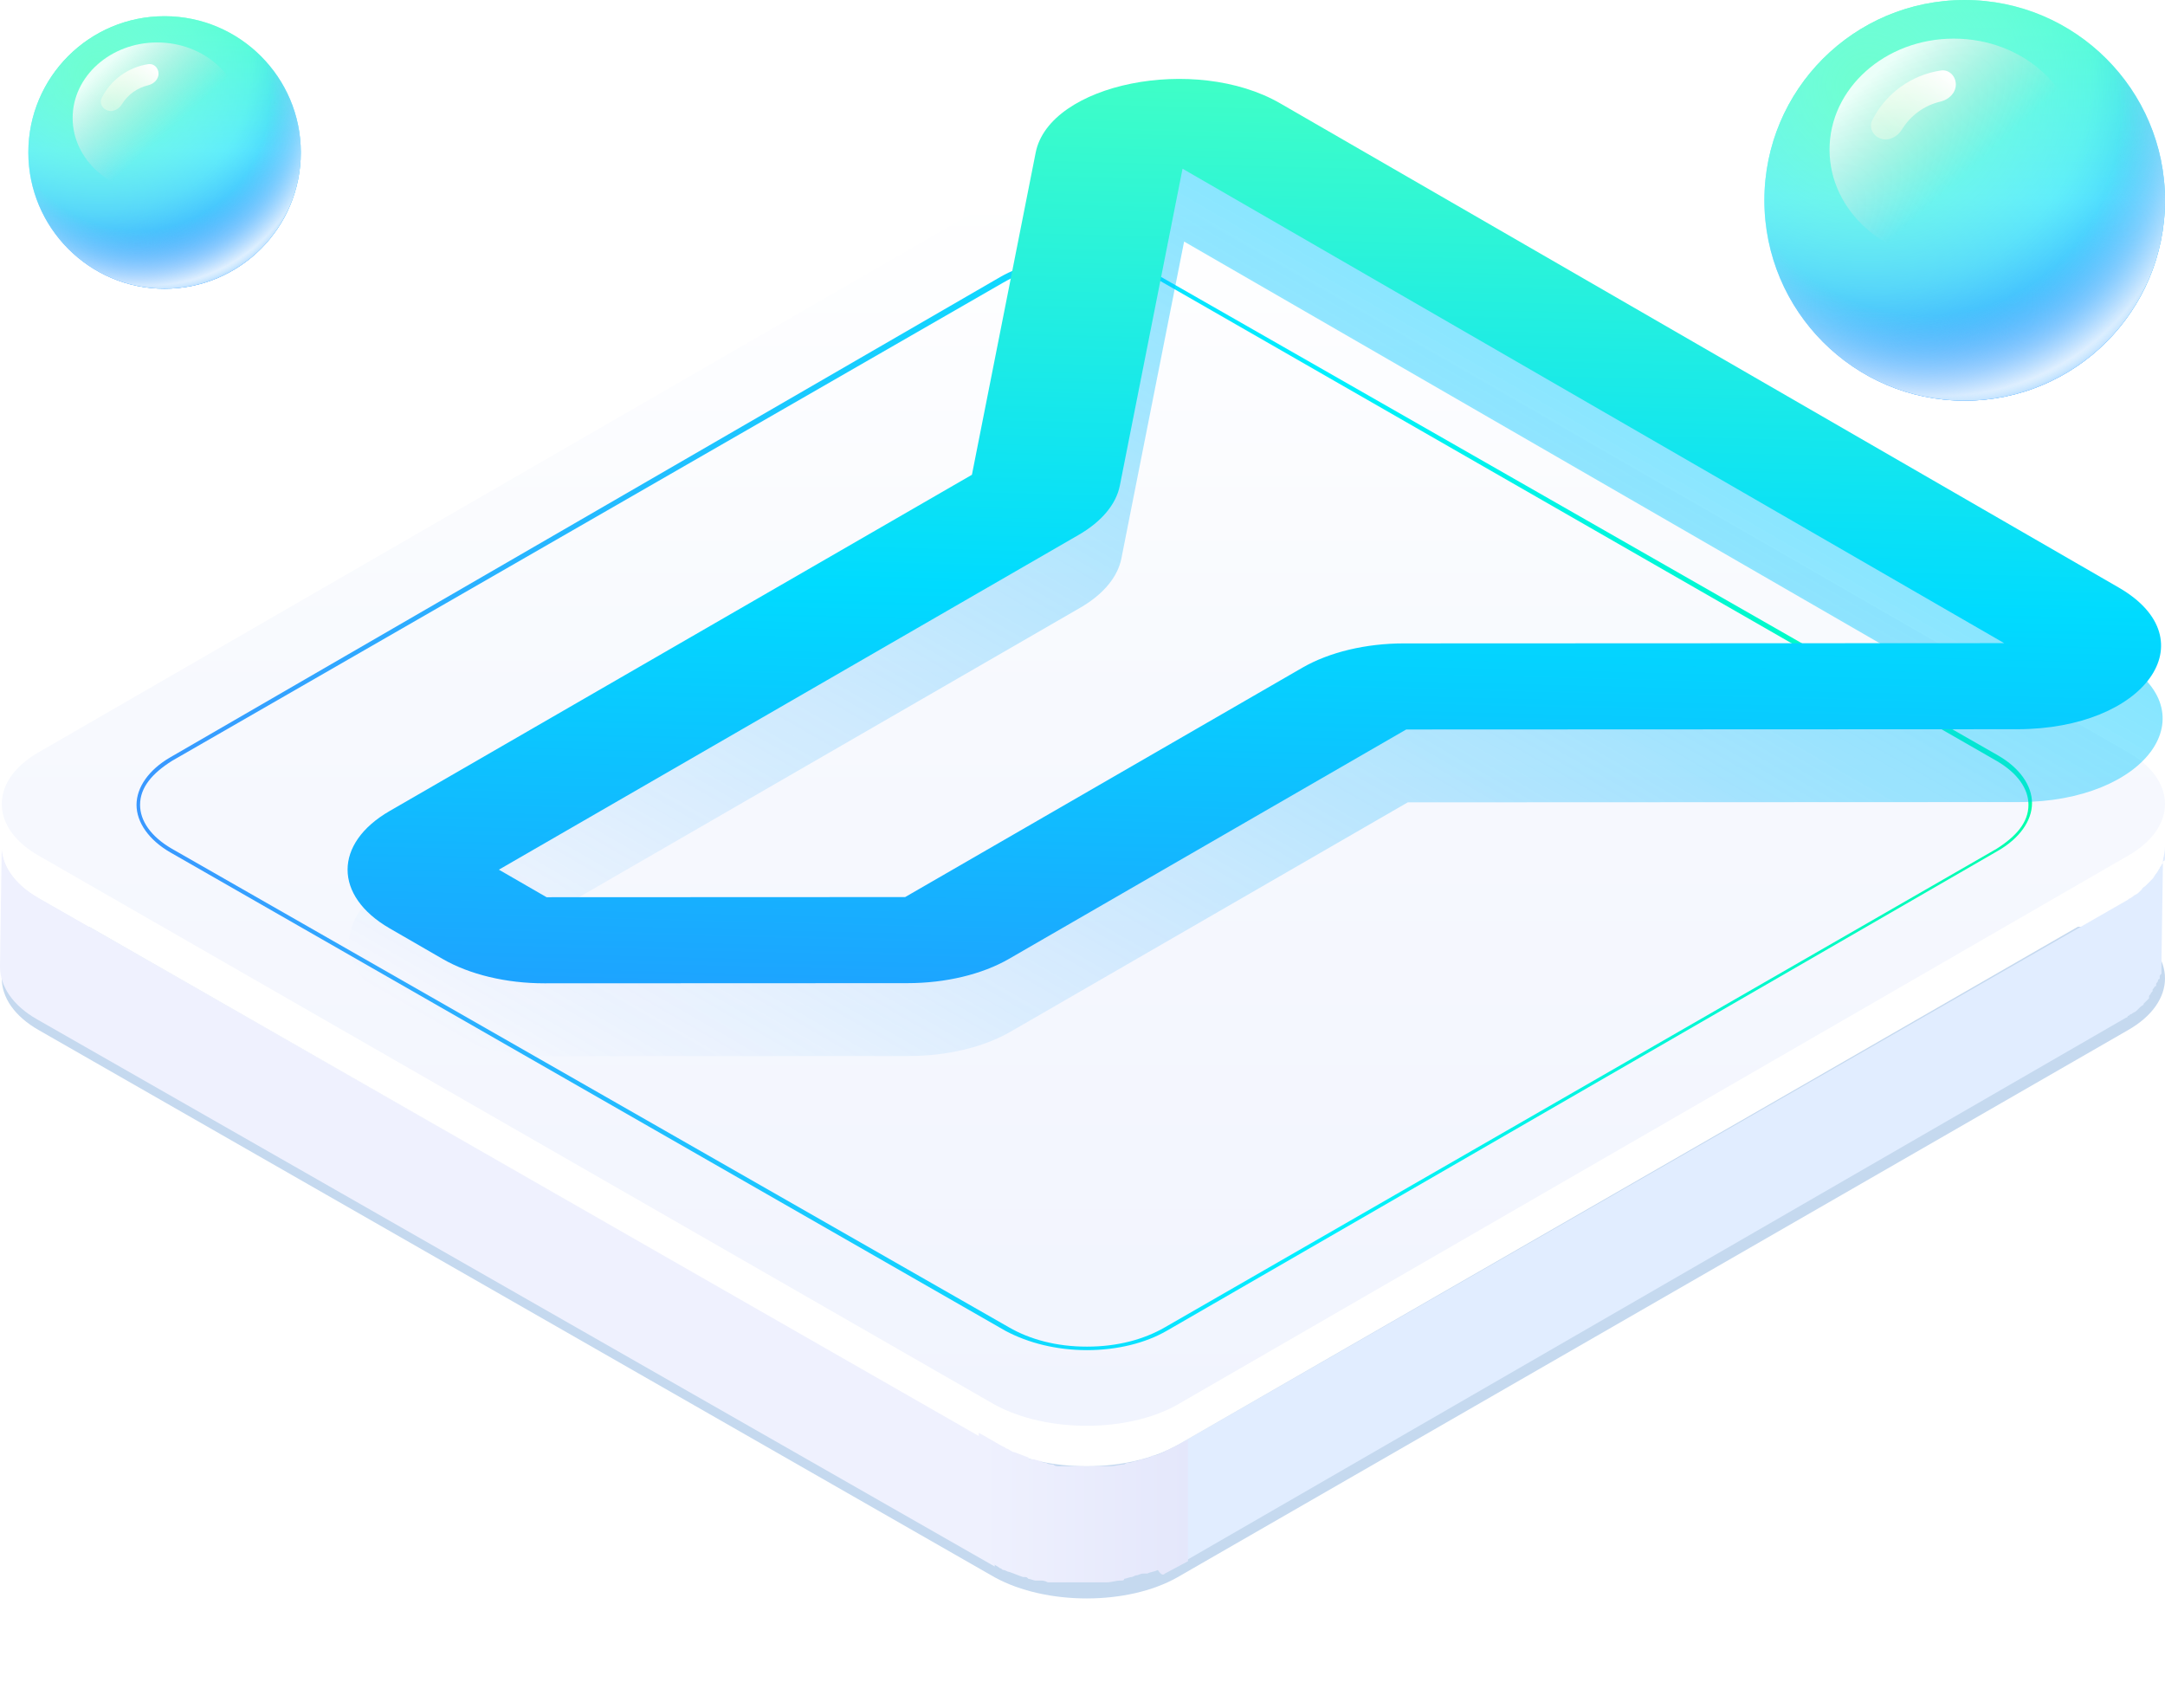 <svg width="535" height="422" viewBox="0 0 535 422" fill="none" xmlns="http://www.w3.org/2000/svg">
<g clip-path="url(#clip0_862_31437)">
<g filter="url(#filter0_f_862_31437)">
<path d="M9.639 254.554C-2.63 247.6 -2.63 235.866 9.639 228.912L244.496 230.215C256.764 223.262 276.92 223.262 289.627 230.215L525.798 228.912C538.066 235.866 538.066 247.6 525.798 254.554L290.941 389.723C278.673 396.677 258.517 396.677 245.81 389.723L9.639 254.554Z" fill="#C5D9EF"/>
</g>
<path d="M535 210.157C535 210.592 535 211.027 535 211.027C535 211.461 535 211.461 535 211.896C535 212.331 535 212.765 534.562 212.765C534.562 213.2 534.562 213.2 534.124 213.634C534.124 214.069 533.686 214.069 533.686 214.504C533.248 214.938 533.248 215.373 532.809 215.808C532.371 216.242 532.371 216.677 531.933 217.111C531.933 217.111 531.933 217.111 531.495 217.546C531.057 217.981 530.619 218.415 530.18 218.85C529.742 219.285 529.304 219.285 529.304 219.719C528.866 220.154 528.866 220.154 528.428 220.588C527.99 221.023 527.551 221.023 527.113 221.458C526.675 221.892 526.237 221.892 525.799 222.327L290.942 357.061L290.504 387.05L525.361 251.447C525.361 251.447 525.799 251.447 525.799 251.012C526.237 251.012 526.237 250.578 526.675 250.578C527.113 250.143 527.551 250.143 527.99 249.708C528.428 249.274 528.428 249.274 528.866 248.839C529.304 248.404 529.742 248.404 529.742 247.97C530.18 247.535 530.619 247.101 531.057 246.666C531.057 246.666 531.057 246.666 531.057 246.231C531.057 245.797 531.495 245.797 531.495 245.362L531.933 244.927C531.933 244.927 531.933 244.927 531.933 244.493C532.371 244.058 532.371 243.624 532.809 243.624C532.809 243.624 532.809 243.624 532.809 243.189C532.809 242.754 533.248 242.754 533.248 242.32C533.248 242.32 533.248 241.885 533.686 241.885C533.686 241.885 533.686 241.885 533.686 241.45C533.686 241.016 533.686 241.016 534.124 240.581V240.147C534.124 239.712 534.124 239.277 534.124 239.277C534.124 238.843 534.124 238.843 534.124 238.408C534.124 238.408 534.124 238.408 534.124 237.973L534.562 207.984C535 209.288 535 209.723 535 210.157Z" fill="#E1EDFF"/>
<path d="M9.64 221.892C3.505 218.415 0.438 213.634 0.438 208.854L0 238.843C0 243.623 3.067 248.404 9.201 251.881L245.811 387.05L246.249 357.061L9.64 221.892Z" fill="#EFF1FE"/>
<path d="M525.798 196.25C538.066 203.204 538.066 214.939 525.798 221.893L290.941 357.061C278.673 364.015 258.517 364.015 245.81 357.061L9.639 221.893C-2.63 214.939 -2.63 203.204 9.639 196.25L244.496 60.647C256.764 53.693 276.92 53.693 289.627 60.647L525.798 196.25Z" fill="white"/>
<path d="M9.639 211.461C-2.63 204.507 -2.63 192.772 9.639 185.818L244.496 50.215C256.764 43.261 276.92 43.261 289.627 50.215L525.798 185.818C538.066 192.772 538.066 204.507 525.798 211.461L290.941 347.064C278.673 354.018 258.517 354.018 245.81 347.064L9.639 211.461Z" fill="url(#paint0_linear_862_31437)"/>
<path d="M268.595 333.591C261.146 333.591 254.136 331.853 248.439 328.811L42.063 210.593C36.805 207.55 33.738 203.204 33.738 198.858C33.738 194.512 36.805 190.165 42.063 187.123L247.125 68.47C252.383 65.428 259.394 63.69 266.842 63.69C274.291 63.69 281.302 65.428 286.998 68.47L493.812 186.688C499.07 189.731 502.137 194.077 502.137 198.423C502.137 202.769 499.07 207.116 493.812 210.158L288.312 328.811C283.054 331.853 276.044 333.591 268.595 333.591ZM267.28 64.993C259.832 64.993 253.259 66.732 248.001 69.774L42.502 187.992C37.682 191.035 34.615 194.512 34.615 198.858C34.615 202.769 37.244 206.681 42.502 209.723L249.316 327.941C254.574 330.984 261.146 332.722 268.595 332.722C276.044 332.722 282.616 330.984 287.874 327.941L493.374 209.723C498.194 206.681 501.261 203.204 501.261 198.858C501.261 194.946 498.632 191.035 493.374 187.992L286.56 69.34C281.302 66.297 274.291 64.993 267.28 64.993Z" fill="url(#paint1_linear_862_31437)"/>
<path d="M287.875 388.788C288.751 388.353 292.694 386.18 293.571 385.745V355.756C292.694 356.191 289.189 357.929 288.313 358.364C287.875 358.364 287.875 358.798 287.436 358.798C286.56 359.233 285.684 359.668 284.807 359.668C284.369 359.668 284.369 360.102 283.931 360.102C283.493 360.102 283.055 360.537 282.178 360.537C281.74 360.537 281.302 360.972 280.864 360.972C280.426 360.972 279.549 361.406 279.111 361.406C278.673 361.406 278.235 361.406 277.797 361.841C276.482 361.841 275.606 362.275 274.291 362.275C273.853 362.275 273.415 362.275 272.977 362.275C272.101 362.275 271.662 362.275 270.786 362.275C270.348 362.275 269.91 362.275 269.472 362.275C269.033 362.275 268.157 362.275 267.719 362.275C267.281 362.275 266.843 362.275 266.404 362.275C265.966 362.275 265.528 362.275 264.652 362.275C264.214 362.275 263.775 362.275 263.337 362.275C262.899 362.275 262.461 362.275 261.585 362.275C261.146 362.275 260.708 362.275 260.27 361.841C259.832 361.841 258.956 361.841 258.517 361.406C258.079 361.406 257.641 361.406 257.203 360.972C256.327 360.972 255.888 360.537 255.012 360.537C254.574 360.537 254.136 360.537 254.136 360.102C252.821 359.668 251.945 359.233 250.63 358.798C250.192 358.798 249.754 358.364 248.878 357.929C248.44 357.929 248.44 357.495 248.001 357.495C247.125 357.06 242.744 354.452 241.867 354.018V384.441C242.744 384.876 246.687 387.049 247.125 387.484C247.563 387.484 247.563 387.918 248.001 387.918C248.44 387.918 248.878 388.353 249.316 388.353C250.63 388.788 251.507 389.222 252.821 389.657C252.821 389.657 252.821 389.657 253.259 389.657C253.698 389.657 253.698 389.657 254.136 390.091C254.574 390.091 255.45 390.526 255.888 390.526H256.327C256.765 390.526 256.765 390.526 257.203 390.526C257.641 390.526 258.079 390.526 258.956 390.961C259.394 390.961 259.394 390.961 259.832 390.961C260.27 390.961 260.27 390.961 260.708 390.961C261.146 390.961 261.585 390.961 262.023 390.961C262.461 390.961 262.461 390.961 262.899 390.961C263.337 390.961 263.337 390.961 263.775 390.961C264.214 390.961 264.652 390.961 265.09 390.961C265.528 390.961 265.528 390.961 265.966 390.961C265.966 390.961 266.404 390.961 266.843 390.961C267.281 390.961 268.157 390.961 268.595 390.961C269.033 390.961 269.033 390.961 269.472 390.961H269.91C270.786 390.961 271.224 390.961 272.101 390.961C272.539 390.961 272.539 390.961 272.977 390.961C272.977 390.961 272.977 390.961 273.415 390.961C274.73 390.961 275.606 390.526 276.92 390.526C277.359 390.526 277.797 390.526 277.797 390.091C278.235 390.091 279.111 389.657 279.549 389.657C279.988 389.657 280.426 389.222 280.864 389.222C281.302 389.222 281.74 388.788 282.617 388.788H283.055H283.493C284.369 388.353 285.246 388.353 286.122 387.918C286.998 389.222 287.436 389.222 287.875 388.788Z" fill="url(#paint2_linear_862_31437)"/>
<path opacity="0.48" fill-rule="evenodd" clip-rule="evenodd" d="M256.313 55.705C259.689 38.648 295.703 31.39 316.73 43.531L523.938 163.162C546.309 176.078 530.481 198.163 498.843 198.176L347.876 198.241L249.724 254.909C243.068 258.752 234.042 260.912 224.629 260.916L134.935 260.954C125.503 260.958 116.456 258.797 109.788 254.947L96.681 247.38C82.807 239.37 82.807 226.383 96.681 218.373L240.557 135.306L256.313 55.705ZM292.607 59.684L277.109 137.984C276.197 142.59 272.61 146.881 266.933 150.159L123.663 232.876L135.453 239.683L224.058 239.646L322.21 182.978C328.866 179.135 337.891 176.974 347.304 176.97L495.643 176.907L292.607 59.684Z" fill="url(#paint3_linear_862_31437)"/>
<path fill-rule="evenodd" clip-rule="evenodd" d="M255.93 37.705C259.307 20.648 295.32 13.39 316.347 25.531L523.555 145.162C545.926 158.078 530.098 180.163 498.46 180.176L347.493 180.241L249.341 236.909C242.685 240.752 233.66 242.912 224.246 242.916L134.552 242.954C125.121 242.958 116.074 240.797 109.405 236.947L96.298 229.38C82.424 221.37 82.424 208.383 96.298 200.373L240.174 117.306L255.93 37.705ZM292.224 41.684L276.726 119.984C275.814 124.59 272.227 128.881 266.55 132.159L123.28 214.876L135.07 221.683L223.675 221.646L321.827 164.978C328.483 161.135 337.509 158.974 346.922 158.97L495.26 158.907L292.224 41.684Z" fill="url(#paint4_linear_862_31437)"/>
<circle cx="40.667" cy="37.667" r="33.667" fill="url(#paint5_linear_862_31437)"/>
<circle cx="40.667" cy="37.667" r="33.667" fill="url(#paint6_radial_862_31437)"/>
<circle cx="40.667" cy="37.667" r="33.667" fill="url(#paint7_radial_862_31437)"/>
<circle cx="40.667" cy="37.667" r="33.667" fill="url(#paint8_radial_862_31437)"/>
<circle cx="40.667" cy="37.667" r="33.667" fill="url(#paint9_radial_862_31437)"/>
<g style="mix-blend-mode:lighten">
<ellipse cx="38.843" cy="29.149" rx="20.89" ry="18.659" fill="url(#paint10_linear_862_31437)"/>
</g>
<g style="mix-blend-mode:lighten">
<path d="M26.628 27.315C25.277 26.895 24.503 25.445 25.14 24.181C26.249 21.982 27.872 20.067 29.888 18.61C31.904 17.152 34.23 16.209 36.666 15.844C38.066 15.635 39.201 16.823 39.176 18.239C39.152 19.654 37.969 20.75 36.591 21.074C35.266 21.385 34.008 21.956 32.892 22.763C31.776 23.57 30.84 24.586 30.13 25.747C29.391 26.954 27.98 27.735 26.628 27.315Z" fill="url(#paint11_linear_862_31437)"/>
</g>
<circle cx="485.5" cy="49.5" r="49.5" fill="url(#paint12_linear_862_31437)"/>
<circle cx="485.5" cy="49.5" r="49.5" fill="url(#paint13_radial_862_31437)"/>
<circle cx="485.5" cy="49.5" r="49.5" fill="url(#paint14_radial_862_31437)"/>
<circle cx="485.5" cy="49.5" r="49.5" fill="url(#paint15_radial_862_31437)"/>
<circle cx="485.5" cy="49.5" r="49.5" fill="url(#paint16_radial_862_31437)"/>
<g style="mix-blend-mode:lighten">
<ellipse cx="482.817" cy="36.977" rx="30.714" ry="27.434" fill="url(#paint17_linear_862_31437)"/>
</g>
<g style="mix-blend-mode:lighten">
<path d="M464.86 34.281C462.873 33.663 461.735 31.531 462.672 29.673C464.302 26.439 466.689 23.625 469.653 21.481C472.616 19.337 476.037 17.951 479.618 17.415C481.676 17.107 483.345 18.855 483.31 20.936C483.274 23.016 481.534 24.628 479.508 25.104C477.561 25.561 475.71 26.401 474.07 27.587C472.429 28.774 471.053 30.268 470.009 31.975C468.923 33.75 466.848 34.898 464.86 34.281Z" fill="url(#paint18_linear_862_31437)"/>
</g>
</g>
<defs>
<filter id="filter0_f_862_31437" x="-10.562" y="214" width="556.562" height="191.938" filterUnits="userSpaceOnUse" color-interpolation-filters="sRGB">
<feFlood flood-opacity="0" result="BackgroundImageFix"/>
<feBlend mode="normal" in="SourceGraphic" in2="BackgroundImageFix" result="shape"/>
<feGaussianBlur stdDeviation="5.5" result="effect1_foregroundBlur_862_31437"/>
</filter>
<linearGradient id="paint0_linear_862_31437" x1="267.84" y1="352.232" x2="267.84" y2="44.998" gradientUnits="userSpaceOnUse">
<stop stop-color="#F1F4FE"/>
<stop offset="0.58" stop-color="#F7F9FE"/>
<stop offset="1" stop-color="white"/>
</linearGradient>
<linearGradient id="paint1_linear_862_31437" x1="33.384" y1="198.621" x2="502.289" y2="198.621" gradientUnits="userSpaceOnUse">
<stop stop-color="#3A98FF"/>
<stop offset="0.628" stop-color="#00F0FF"/>
<stop offset="1" stop-color="#00FFAC"/>
</linearGradient>
<linearGradient id="paint2_linear_862_31437" x1="242.582" y1="373.938" x2="293.464" y2="373.938" gradientUnits="userSpaceOnUse">
<stop stop-color="#EFF1FE"/>
<stop offset="1" stop-color="#E4E7FB"/>
</linearGradient>
<linearGradient id="paint3_linear_862_31437" x1="420.336" y1="103.347" x2="277.054" y2="351.518" gradientUnits="userSpaceOnUse">
<stop stop-color="#00CBFF"/>
<stop offset="1" stop-color="#3A98FF" stop-opacity="0"/>
</linearGradient>
<linearGradient id="paint4_linear_862_31437" x1="370.489" y1="19.329" x2="364.121" y2="275.01" gradientUnits="userSpaceOnUse">
<stop stop-color="#40FFC6"/>
<stop offset="0.503" stop-color="#00DBFF"/>
<stop offset="1" stop-color="#2595FF"/>
</linearGradient>
<linearGradient id="paint5_linear_862_31437" x1="40.667" y1="4" x2="40.667" y2="71.333" gradientUnits="userSpaceOnUse">
<stop stop-color="#40FFC6"/>
<stop offset="0.493" stop-color="#4AE6FF"/>
<stop offset="1" stop-color="#2595FF"/>
</linearGradient>
<radialGradient id="paint6_radial_862_31437" cx="0" cy="0" r="1" gradientUnits="userSpaceOnUse" gradientTransform="translate(26.839 17.226) rotate(62.622) scale(75.826)">
<stop offset="0.462" stop-color="#2AA8FF" stop-opacity="0"/>
<stop offset="0.895" stop-color="#2595FF"/>
</radialGradient>
<radialGradient id="paint7_radial_862_31437" cx="0" cy="0" r="1" gradientUnits="userSpaceOnUse" gradientTransform="translate(24.434 18.429) rotate(56.626) scale(90.708)">
<stop stop-color="#6EFFCE"/>
<stop offset="0.57" stop-color="#A5FFFD" stop-opacity="0"/>
</radialGradient>
<radialGradient id="paint8_radial_862_31437" cx="0" cy="0" r="1" gradientUnits="userSpaceOnUse" gradientTransform="translate(34.054 24.441) rotate(63.435) scale(48.359)">
<stop offset="0.672" stop-color="#9EC6FD" stop-opacity="0"/>
<stop offset="1" stop-color="white"/>
</radialGradient>
<radialGradient id="paint9_radial_862_31437" cx="0" cy="0" r="1" gradientUnits="userSpaceOnUse" gradientTransform="translate(37.027 30.387) rotate(62.038) scale(41.722)">
<stop offset="0.961" stop-color="#2AA8FF" stop-opacity="0"/>
<stop offset="1" stop-color="#058AFF" stop-opacity="0.26"/>
</radialGradient>
<linearGradient id="paint10_linear_862_31437" x1="26.906" y1="15.305" x2="41.967" y2="32.032" gradientUnits="userSpaceOnUse">
<stop stop-color="white" stop-opacity="0.86"/>
<stop offset="1" stop-color="#D9D9D9" stop-opacity="0"/>
</linearGradient>
<linearGradient id="paint11_linear_862_31437" x1="38.847" y1="17.193" x2="29.747" y2="27.657" gradientUnits="userSpaceOnUse">
<stop stop-color="white"/>
<stop offset="1" stop-color="#FFFFE9" stop-opacity="0.38"/>
</linearGradient>
<linearGradient id="paint12_linear_862_31437" x1="485.5" y1="0" x2="485.5" y2="99" gradientUnits="userSpaceOnUse">
<stop stop-color="#40FFC6"/>
<stop offset="0.493" stop-color="#4AE6FF"/>
<stop offset="1" stop-color="#2595FF"/>
</linearGradient>
<radialGradient id="paint13_radial_862_31437" cx="0" cy="0" r="1" gradientUnits="userSpaceOnUse" gradientTransform="translate(465.17 19.446) rotate(62.622) scale(111.487)">
<stop offset="0.462" stop-color="#2AA8FF" stop-opacity="0"/>
<stop offset="0.895" stop-color="#2595FF"/>
</radialGradient>
<radialGradient id="paint14_radial_862_31437" cx="0" cy="0" r="1" gradientUnits="userSpaceOnUse" gradientTransform="translate(461.634 21.214) rotate(56.626) scale(133.368)">
<stop stop-color="#6EFFCE"/>
<stop offset="0.57" stop-color="#A5FFFD" stop-opacity="0"/>
</radialGradient>
<radialGradient id="paint15_radial_862_31437" cx="0" cy="0" r="1" gradientUnits="userSpaceOnUse" gradientTransform="translate(475.777 30.054) rotate(63.435) scale(71.102)">
<stop offset="0.672" stop-color="#9EC6FD" stop-opacity="0"/>
<stop offset="1" stop-color="white"/>
</radialGradient>
<radialGradient id="paint16_radial_862_31437" cx="0" cy="0" r="1" gradientUnits="userSpaceOnUse" gradientTransform="translate(480.149 38.797) rotate(62.038) scale(61.344)">
<stop offset="0.961" stop-color="#2AA8FF" stop-opacity="0"/>
<stop offset="1" stop-color="#058AFF" stop-opacity="0.26"/>
</radialGradient>
<linearGradient id="paint17_linear_862_31437" x1="465.267" y1="16.623" x2="487.411" y2="41.216" gradientUnits="userSpaceOnUse">
<stop stop-color="white" stop-opacity="0.86"/>
<stop offset="1" stop-color="#D9D9D9" stop-opacity="0"/>
</linearGradient>
<linearGradient id="paint18_linear_862_31437" x1="482.825" y1="19.398" x2="469.446" y2="34.783" gradientUnits="userSpaceOnUse">
<stop stop-color="white"/>
<stop offset="1" stop-color="#FFFFE9" stop-opacity="0.38"/>
</linearGradient>
<clipPath id="clip0_862_31437">
<rect width="535" height="422" fill="white"/>
</clipPath>
</defs>
</svg>
